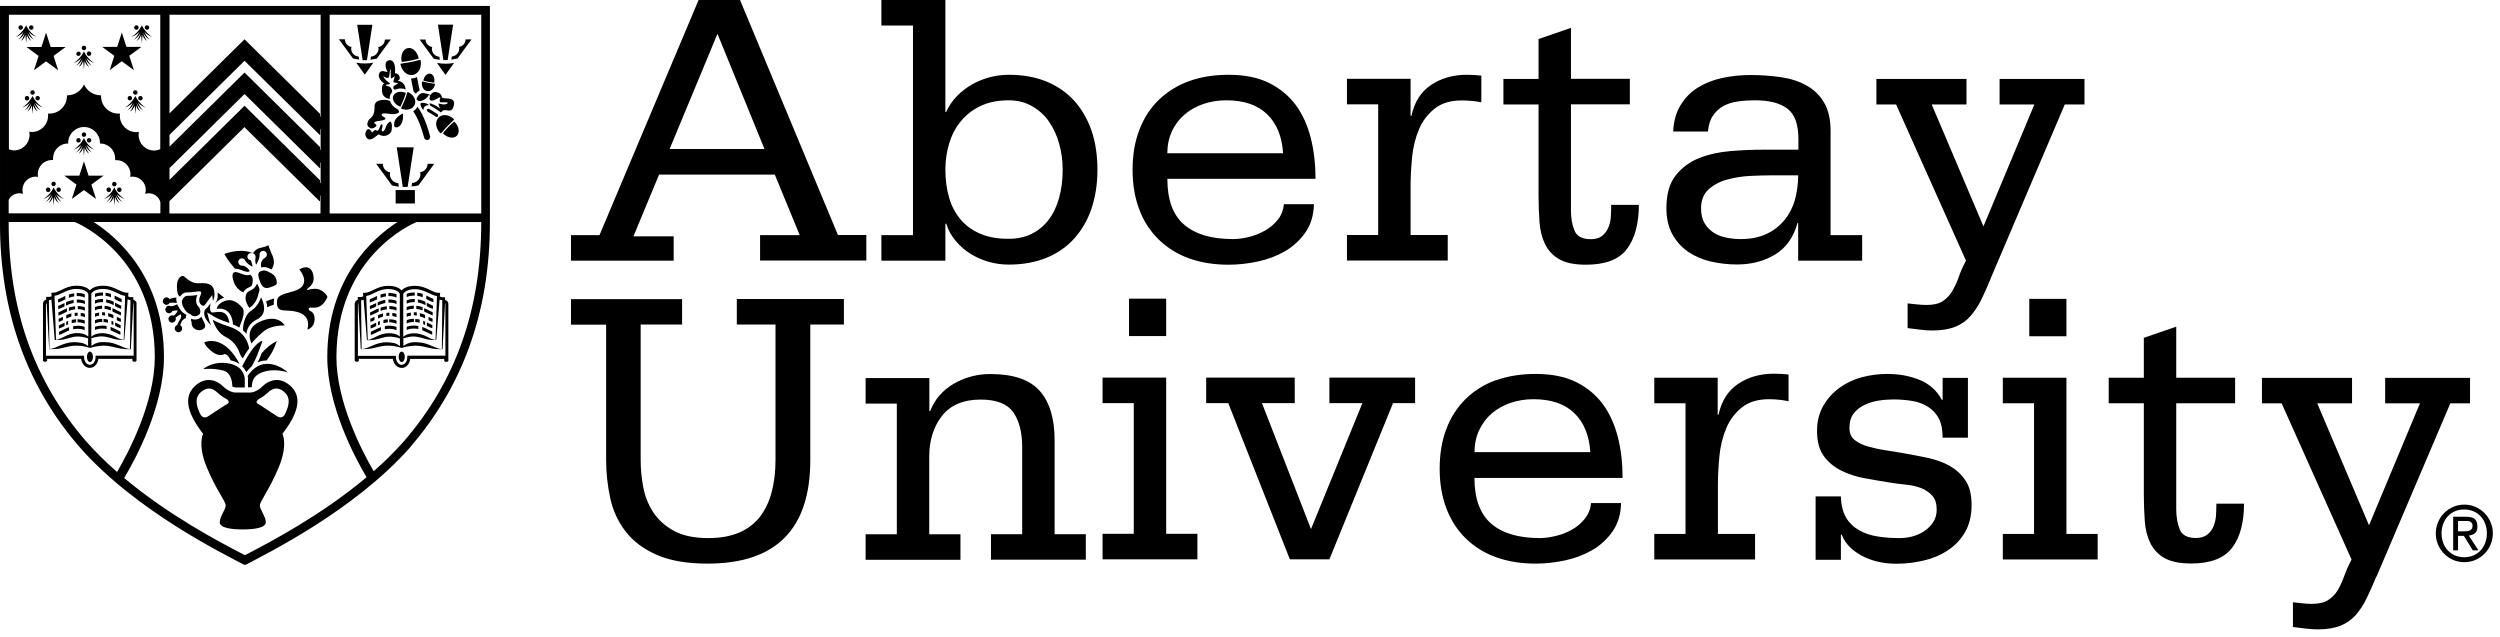 <svg width="302" height="77" viewBox="0 0 302 77" fill="none" xmlns="http://www.w3.org/2000/svg">
<path d="M301.134 64.428C301.134 63.94 301.047 63.496 300.861 63.08C300.517 62.248 299.857 61.589 299.026 61.23C298.61 61.044 298.165 60.958 297.692 60.958C297.233 60.958 296.774 61.044 296.344 61.23C295.928 61.417 295.555 61.66 295.254 61.976C293.906 63.338 293.906 65.532 295.254 66.894C295.57 67.21 295.943 67.468 296.344 67.64C296.774 67.826 297.233 67.912 297.692 67.912C298.151 67.912 298.61 67.826 299.026 67.64C299.857 67.281 300.517 66.622 300.861 65.79C301.047 65.36 301.134 64.915 301.134 64.428ZM300.417 64.428C300.417 64.844 300.345 65.231 300.216 65.575C300.087 65.919 299.9 66.235 299.657 66.493C299.413 66.751 299.126 66.952 298.796 67.095C298.466 67.239 298.094 67.31 297.678 67.31C297.262 67.31 296.889 67.239 296.559 67.095C296.229 66.952 295.943 66.751 295.699 66.493C295.455 66.235 295.269 65.934 295.14 65.575C295.011 65.231 294.939 64.844 294.939 64.428C294.939 64.012 295.011 63.639 295.14 63.281C295.269 62.937 295.455 62.621 295.699 62.363C295.943 62.105 296.229 61.904 296.559 61.761C296.889 61.617 297.262 61.546 297.678 61.546C298.065 61.546 298.438 61.617 298.796 61.761C299.126 61.904 299.413 62.105 299.657 62.363C299.9 62.636 300.087 62.937 300.216 63.281C300.359 63.654 300.417 64.041 300.417 64.428ZM299.384 66.464L298.237 64.7C298.581 64.643 298.839 64.543 299.011 64.385C299.183 64.227 299.269 63.955 299.269 63.568C299.269 63.18 299.155 62.879 298.94 62.693C298.724 62.506 298.352 62.42 297.864 62.42H296.344V66.478H296.932V64.729H297.635L298.71 66.478H299.398L299.384 66.464ZM298.065 64.17C297.936 64.17 297.807 64.184 297.663 64.184H296.932V62.937H297.778C297.893 62.937 298.022 62.937 298.137 62.937C298.237 62.937 298.337 62.98 298.423 63.023L298.61 63.195C298.667 63.281 298.681 63.395 298.681 63.496C298.681 63.625 298.667 63.754 298.61 63.869L298.395 64.069C298.294 64.112 298.18 64.141 298.079 64.156L298.065 64.17ZM287.081 69.662L296 48.726H298.38V45.643H288.127V48.726H292.329L286.177 63.453L279.925 48.726H284.127V45.643H273.243V48.726H275.623L284.069 67.597C283.725 68.242 283.438 68.888 283.209 69.519C282.98 70.164 282.721 70.737 282.42 71.254C282.119 71.77 281.732 72.171 281.244 72.487C280.771 72.788 280.112 72.946 279.28 72.946C278.864 72.946 278.463 72.917 278.09 72.874C277.717 72.831 277.344 72.788 276.986 72.759V75.742C277.488 75.799 277.989 75.871 278.491 75.928C278.979 75.986 279.481 76.029 279.997 76.029C281.101 76.029 282.033 75.871 282.764 75.57C283.467 75.283 284.098 74.838 284.6 74.265C285.131 73.648 285.561 72.974 285.905 72.243C286.292 71.454 286.665 70.594 287.052 69.662H287.081ZM263.32 63.955C263.033 63.266 262.89 62.449 262.89 61.517V48.712H270.002V45.629H262.89V39.463L258.975 40.811V45.629H254.731V48.712H258.975V59.782C258.975 60.843 259.018 61.904 259.09 62.965C259.161 63.955 259.391 64.829 259.749 65.589C260.122 66.349 260.71 66.98 261.441 67.396C262.201 67.841 263.291 68.07 264.682 68.07C267.034 68.07 268.683 67.439 269.644 66.163C270.604 64.901 271.078 63.123 271.078 60.843H267.737C267.737 61.288 267.722 61.761 267.694 62.263C267.665 62.721 267.564 63.18 267.378 63.611C267.22 63.998 266.948 64.342 266.618 64.6C266.288 64.858 265.829 64.987 265.256 64.987C264.238 64.987 263.592 64.643 263.306 63.955H263.32ZM241.94 67.583H253.397V64.5H249.626V45.629H241.94V48.712H245.711V64.5H241.94V67.583ZM249.626 36.107H245.137V40.624H249.626V36.107ZM240.506 33.555L249.425 12.619H251.805V9.536H241.552V12.619H245.754L239.602 27.346L233.35 12.619H237.552V9.536H226.668V12.619H229.048L237.494 31.49C237.15 32.106 236.863 32.752 236.634 33.411C236.433 34.014 236.161 34.587 235.845 35.146C235.544 35.663 235.157 36.064 234.684 36.38C234.211 36.695 233.551 36.839 232.734 36.839C232.318 36.839 231.916 36.81 231.543 36.767C231.156 36.724 230.798 36.681 230.439 36.652V39.635L231.945 39.821C232.432 39.893 232.934 39.922 233.451 39.922C234.569 39.922 235.487 39.764 236.218 39.463C236.949 39.161 237.566 38.731 238.054 38.158C238.584 37.541 239.029 36.867 239.373 36.136C239.774 35.29 240.161 34.429 240.52 33.555H240.506ZM217.218 26.959V31.49H224.947V28.407H221.133V15.831C221.133 14.426 220.875 13.278 220.344 12.389C219.828 11.5 219.111 10.812 218.222 10.325C217.333 9.823 216.3 9.493 215.124 9.321C213.949 9.149 212.715 9.063 211.454 9.063C210.306 9.063 209.159 9.177 208.041 9.421C207.008 9.636 206.019 10.023 205.115 10.568C204.255 11.099 203.538 11.83 203.022 12.691C202.477 13.565 202.176 14.641 202.118 15.888H206.32C206.392 15.114 206.578 14.483 206.922 13.981C207.252 13.479 207.668 13.092 208.155 12.82C208.7 12.533 209.288 12.346 209.905 12.26C210.579 12.16 211.267 12.117 211.998 12.117C213.719 12.117 215.024 12.447 215.913 13.121C216.802 13.795 217.247 15.014 217.247 16.777V18.082H213.045C211.697 18.082 210.349 18.14 209.016 18.254C207.625 18.369 206.363 18.656 205.216 19.115C204.097 19.559 203.122 20.291 202.391 21.237C201.66 22.183 201.301 23.488 201.301 25.166C201.301 26.385 201.545 27.432 202.018 28.292C202.477 29.138 203.137 29.869 203.925 30.414C204.757 30.974 205.689 31.375 206.664 31.59C207.711 31.834 208.772 31.949 209.833 31.949C211.583 31.949 213.117 31.547 214.436 30.744C215.755 29.941 216.659 28.679 217.132 26.944H217.232L217.218 26.959ZM217.218 21.18C217.218 22.183 217.089 23.187 216.817 24.162C216.573 25.051 216.143 25.869 215.569 26.586C214.981 27.288 214.25 27.862 213.418 28.249C212.543 28.665 211.497 28.88 210.292 28.88C209.704 28.88 209.131 28.823 208.557 28.708C208.012 28.608 207.481 28.407 207.008 28.106C206.564 27.819 206.191 27.432 205.918 26.973C205.632 26.5 205.488 25.912 205.488 25.166C205.488 24.177 205.804 23.402 206.42 22.857C207.066 22.298 207.84 21.897 208.672 21.681C209.575 21.438 210.507 21.294 211.439 21.251C212.414 21.208 213.246 21.18 213.949 21.18H217.247H217.218ZM207.524 45.629H199.838V48.712H203.61V64.5H199.838V67.583H212.013V64.5H207.524V58.534C207.524 57.373 207.596 56.197 207.711 55.035C207.826 53.888 208.098 52.77 208.543 51.709C208.944 50.734 209.604 49.873 210.421 49.214C211.253 48.554 212.343 48.224 213.719 48.224C214.149 48.224 214.565 48.253 214.981 48.296C215.34 48.339 215.698 48.396 216.057 48.468V45.242C215.784 45.213 215.512 45.184 215.239 45.17C214.952 45.156 214.637 45.141 214.278 45.141C212.629 45.141 211.181 45.557 209.962 46.374C208.743 47.192 207.955 48.439 207.596 50.103H207.496V45.629H207.524ZM189.772 25.41V12.604H196.884V9.522H189.772V3.37L185.857 4.718V9.536H181.613V12.619H185.857V23.689C185.857 24.75 185.9 25.811 185.972 26.872C186.058 27.862 186.273 28.737 186.646 29.497C187.019 30.257 187.607 30.887 188.338 31.303C189.098 31.748 190.188 31.977 191.579 31.977C193.931 31.977 195.58 31.346 196.54 30.07C197.487 28.808 197.974 27.03 197.974 24.75H194.633C194.633 25.195 194.619 25.668 194.59 26.17C194.561 26.629 194.461 27.087 194.275 27.518C194.117 27.905 193.844 28.249 193.515 28.507C193.185 28.765 192.726 28.894 192.152 28.894C191.134 28.894 190.489 28.55 190.202 27.862C189.915 27.174 189.772 26.371 189.772 25.439V25.41ZM180.724 45.916C179.361 46.403 178.114 47.163 177.067 48.181C176.035 49.199 175.232 50.432 174.73 51.795C174.185 53.214 173.912 54.806 173.912 56.613C173.912 58.42 174.185 60.011 174.73 61.431C175.275 62.851 176.049 64.055 177.067 65.044C178.1 66.048 179.347 66.823 180.724 67.31C182.143 67.826 183.735 68.085 185.528 68.085C186.675 68.085 187.851 67.956 189.055 67.697C190.217 67.454 191.321 67.038 192.353 66.45C193.328 65.876 194.16 65.116 194.805 64.184C195.451 63.252 195.795 62.119 195.823 60.771H192.195C192.138 61.474 191.894 62.091 191.478 62.621C191.063 63.152 190.546 63.611 189.958 63.94C189.356 64.299 188.697 64.557 187.994 64.729C187.291 64.901 186.646 65.001 186.044 65.001C183.463 65.001 181.498 64.428 180.15 63.266C178.802 62.105 178.114 60.269 178.114 57.731H196.01C196.01 55.968 195.823 54.319 195.436 52.798C195.049 51.279 194.447 49.945 193.629 48.826C192.783 47.694 191.679 46.776 190.403 46.159C189.084 45.5 187.449 45.17 185.513 45.17C183.735 45.17 182.129 45.428 180.709 45.944L180.724 45.916ZM182.516 48.654C183.377 48.367 184.28 48.224 185.241 48.224C187.377 48.224 189.012 48.783 190.174 49.902C191.335 51.02 191.98 52.598 192.109 54.62H178.128C178.128 53.63 178.315 52.727 178.702 51.924C179.089 51.121 179.605 50.447 180.251 49.902C180.924 49.343 181.684 48.927 182.516 48.654ZM177.87 12.189C178.229 12.232 178.587 12.289 178.946 12.361V9.134C178.688 9.106 178.415 9.077 178.128 9.063C177.841 9.048 177.526 9.034 177.182 9.034C175.533 9.034 174.084 9.45 172.866 10.267C171.647 11.085 170.858 12.332 170.5 13.995H170.399V9.522H162.713V12.604H166.484V28.392H162.713V31.476H174.887V28.392H170.399V22.427C170.399 21.309 170.471 20.147 170.586 18.943C170.7 17.796 170.973 16.677 171.417 15.616C171.819 14.641 172.478 13.78 173.31 13.121C174.142 12.461 175.232 12.131 176.608 12.131C177.024 12.131 177.454 12.16 177.87 12.203V12.189ZM160.62 48.697H164.577L158.368 63.912L152.446 48.697H156.404V45.614H145.706V48.697H148.374L155.816 67.568H160.591L168.277 48.697H170.944V45.614H160.591V48.697H160.62ZM143.039 27.131C141.691 25.983 141.017 24.134 141.017 21.596H158.913C158.913 19.832 158.727 18.183 158.34 16.663C157.952 15.143 157.35 13.809 156.533 12.691C155.701 11.572 154.626 10.683 153.306 10.023C151.987 9.364 150.352 9.034 148.417 9.034C146.638 9.034 145.032 9.292 143.627 9.808C142.265 10.296 141.017 11.07 139.971 12.074C138.952 13.063 138.178 14.268 137.633 15.688C137.088 17.093 136.816 18.699 136.816 20.506C136.816 22.312 137.088 23.904 137.633 25.324C138.135 26.686 138.938 27.919 139.971 28.937C141.017 29.941 142.251 30.715 143.627 31.203C145.047 31.719 146.638 31.977 148.417 31.977C149.564 31.977 150.74 31.848 151.944 31.59C153.106 31.346 154.21 30.931 155.242 30.343C156.217 29.769 157.049 29.009 157.694 28.077C158.354 27.145 158.684 26.012 158.727 24.664H155.099C155.041 25.338 154.798 25.983 154.382 26.514C153.966 27.044 153.45 27.489 152.847 27.833C152.231 28.192 151.571 28.45 150.897 28.622C150.195 28.794 149.549 28.88 148.947 28.88C146.366 28.88 144.401 28.306 143.054 27.145L143.039 27.131ZM141.017 18.512C141.017 17.523 141.204 16.62 141.591 15.817C141.949 15.042 142.48 14.354 143.14 13.795C143.814 13.236 144.574 12.82 145.405 12.547C146.266 12.26 147.169 12.117 148.13 12.117C150.266 12.117 151.901 12.676 153.063 13.795C154.224 14.913 154.869 16.491 154.998 18.512H141.017ZM140.874 36.078H136.386V40.596H140.874V36.078ZM140.874 45.614H133.188V48.697H136.959V64.485H133.188V67.568H144.645V64.485H140.874V45.614ZM131.854 25.18C132.327 23.789 132.571 22.226 132.571 20.491C132.571 18.756 132.327 17.136 131.84 15.731C131.338 14.325 130.635 13.121 129.718 12.117C128.8 11.127 127.667 10.353 126.348 9.823C125.029 9.292 123.523 9.034 121.845 9.034C120.297 9.034 118.777 9.435 117.429 10.195C116.755 10.583 116.138 11.056 115.593 11.615C115.048 12.174 114.618 12.805 114.303 13.522H114.202V0H106.473V3.083H110.288V15.745V28.407H106.473V31.49H114.202V27.016H114.303C114.546 27.805 114.948 28.536 115.493 29.152C116.023 29.769 116.64 30.3 117.328 30.715C118.691 31.533 120.254 31.963 121.831 31.963C123.552 31.963 125.072 31.691 126.405 31.146C127.696 30.629 128.843 29.841 129.775 28.808C130.678 27.79 131.381 26.6 131.854 25.195V25.18ZM128.37 20.491C128.37 21.739 128.226 22.886 127.94 23.904C127.653 24.937 127.237 25.811 126.678 26.543C126.133 27.274 125.43 27.848 124.627 28.249C123.81 28.651 122.892 28.851 121.831 28.851C120.526 28.851 119.393 28.651 118.447 28.249C117.486 27.848 116.697 27.274 116.066 26.543C115.407 25.768 114.934 24.865 114.661 23.904C114.36 22.872 114.202 21.739 114.202 20.491C114.202 19.43 114.346 18.355 114.661 17.337C114.948 16.361 115.407 15.458 116.052 14.669C116.697 13.881 117.5 13.25 118.418 12.82C119.364 12.361 120.512 12.117 121.845 12.117C122.892 12.117 123.838 12.346 124.656 12.82C125.473 13.278 126.176 13.909 126.706 14.669C127.266 15.487 127.681 16.39 127.94 17.337C128.226 18.34 128.37 19.401 128.37 20.491ZM91.818 28.392V31.476H104.652V28.392H101.225L89.395 0H84.39L72.417 28.407H68.975V31.49H81.379V28.55H76.518L79.615 21.094H93.596L96.608 28.407H91.832L91.818 28.392ZM92.349 17.996H80.891L86.67 4.087L92.349 17.996ZM49.588 53.974C55.539 47.063 59.238 38.186 59.181 26.557V0.717H0.001V26.571C-0.085 38.201 3.615 47.077 9.595 53.989C16.435 61.789 27.232 67.009 29.498 68.228H29.684C31.922 67.009 42.719 61.789 49.588 53.989V53.974ZM15.001 57.746C16.392 55.408 19.805 49.084 19.805 43.148C19.805 33.598 14.312 28.751 11.315 26.815H48.025C45.028 28.751 39.536 33.612 39.536 43.148C39.536 49.013 42.848 55.236 44.282 57.645C38.847 62.22 32.739 65.417 30.057 66.823C29.885 66.909 29.727 66.995 29.584 67.066C29.584 67.066 29.326 66.923 29.168 66.851C26.501 65.46 20.435 62.291 15.001 57.746ZM1.048 26.815H9.035C9.623 27.059 18.7 31.017 18.7 43.148C18.7 48.611 15.531 54.648 14.14 57.014C12.807 55.853 11.545 54.605 10.369 53.272C4.074 45.987 1.02 37.326 1.048 26.815ZM19.36 18.011C19.131 18.125 18.872 18.183 18.6 18.183C18.471 18.183 18.342 18.183 18.227 18.14C17.223 17.924 16.578 16.935 16.779 15.931C16.678 15.946 16.564 15.96 16.463 15.96C15.359 15.96 14.47 15.057 14.47 13.953L14.499 13.723H14.327C13.151 13.737 12.204 12.791 12.204 11.601V11.515H12.19C11.287 11.515 10.512 10.984 10.154 10.21C9.795 10.984 9.021 11.515 8.118 11.515H8.089V11.586C8.089 12.762 7.143 13.723 5.981 13.723H5.809V13.938C5.823 15.042 4.934 15.946 3.844 15.946C3.73 15.946 3.629 15.931 3.529 15.917C3.558 16.046 3.572 16.161 3.572 16.29C3.572 17.322 2.74 18.154 1.722 18.168C1.493 18.168 1.278 18.111 1.077 18.039V1.778H19.36V18.011ZM19.36 25.768H1.048V24.134C1.306 23.646 1.794 23.345 2.339 23.345C2.497 23.345 2.64 23.374 2.783 23.417C2.74 23.273 2.712 23.116 2.712 22.943C2.712 22.054 3.429 21.337 4.303 21.337L4.59 21.366L4.561 21.051C4.561 20.104 5.321 19.33 6.254 19.33H6.411V19.158C6.397 18.154 7.2 17.337 8.204 17.337H8.232V17.279C8.232 16.204 9.093 15.343 10.154 15.343C11.215 15.343 12.09 16.218 12.075 17.279V17.337H12.104C13.108 17.337 13.925 18.154 13.911 19.158V19.344H14.054C14.986 19.33 15.761 20.09 15.761 21.051L15.732 21.366L16.019 21.337C16.893 21.337 17.61 22.054 17.61 22.943C17.61 23.116 17.582 23.273 17.524 23.417C17.668 23.374 17.811 23.345 17.969 23.345C18.614 23.345 19.188 23.775 19.374 24.406V25.754L19.36 25.768ZM38.718 14.096L38.661 14.039V13.752L29.541 4.746L20.478 13.694V1.778H38.733V14.096H38.718ZM38.718 18.111L38.661 18.054V17.767L29.541 8.762L20.478 17.709V16.29L29.541 7.342L38.647 16.319L38.675 16.29V15.587L38.733 15.645V18.097L38.718 18.111ZM38.718 22.126L38.661 22.069V21.782L29.541 12.777L20.478 21.724V20.305L29.541 11.357L38.647 20.334L38.675 20.305V19.617L38.733 19.674V22.126H38.718ZM38.718 25.783H20.464V24.306L29.527 15.358L38.632 24.334L38.661 24.306V23.603L38.718 23.66V25.768V25.783ZM58.134 25.783H39.823V1.778H58.134V25.768V25.783ZM58.134 26.829C58.134 37.34 55.094 46.002 48.799 53.3C47.652 54.591 46.433 55.795 45.143 56.928C43.723 54.491 40.64 48.554 40.64 43.162C40.64 31.031 49.717 27.073 50.305 26.829H58.134ZM48.512 44.453C49.043 44.453 49.473 43.994 49.559 43.363H53.66V43.593L53.775 43.707H54.047L54.162 43.593V43.005V36.695L54.133 36.552C54.076 36.408 53.962 36.294 53.818 36.251H53.761V35.906H53.373L53.187 35.835H53.13L53.173 35.376H52.986C52.657 35.376 52.341 35.218 51.968 35.046C51.481 34.802 50.907 34.53 50.118 34.53H50.104C49.186 34.53 48.727 34.845 48.512 35.089C48.297 34.845 47.839 34.53 46.921 34.53H46.906C46.118 34.53 45.558 34.802 45.057 35.046C44.698 35.218 44.383 35.376 44.038 35.376H43.852L43.881 35.82H43.823L43.637 35.878H43.221V36.222H43.192C43.049 36.279 42.934 36.38 42.877 36.537L42.848 36.681V42.976V43.578L42.963 43.693H43.235L43.35 43.578V43.349H47.451C47.552 43.98 47.968 44.438 48.498 44.438L48.512 44.453ZM44.325 41.083C44.325 41.083 44.626 41.14 45.329 41.026C45.845 40.94 46.376 40.667 47.064 40.667C47.193 40.667 47.322 40.667 47.451 40.696H47.509L47.795 40.753H47.867L48.097 40.825L48.211 40.854L48.312 40.882V41.814L48.269 41.786L48.226 41.757L48.168 41.714L48.111 41.671L48.039 41.628L47.968 41.585L47.882 41.542L47.795 41.499L47.681 41.47L47.595 41.441L47.451 41.413H47.351L47.164 41.37H47.064C46.964 41.355 46.849 41.341 46.734 41.341C45.315 41.341 44.569 42.13 43.68 42.173L43.623 36.279L43.924 36.208L44.325 41.083ZM48.326 40.681L48.269 40.639L48.154 40.538L48.011 40.466L47.882 40.395L47.623 40.323L47.494 40.294C47.351 40.266 47.179 40.251 46.992 40.251H46.906C46.792 40.251 46.677 40.266 46.562 40.28L46.404 40.323L46.189 40.366L46.046 40.409L45.831 40.481L45.759 40.509C45.487 40.639 45.229 40.767 44.999 40.882H44.956L44.798 40.968L44.684 41.011L44.555 41.04L44.426 41.069L44.239 35.749C44.583 35.706 44.885 35.548 45.214 35.39C45.673 35.161 46.189 34.917 46.892 34.917C47.968 34.917 48.254 35.39 48.297 35.491V40.696L48.326 40.681ZM52.786 35.749L52.614 41.069L52.47 41.04L52.341 41.011L52.226 40.968L52.069 40.911H52.026C51.782 40.782 51.538 40.639 51.266 40.524L51.194 40.495L50.979 40.423L50.835 40.38L50.62 40.337L50.463 40.294C50.348 40.28 50.233 40.266 50.118 40.266H50.032C49.846 40.266 49.674 40.266 49.531 40.309L49.416 40.337L49.158 40.409L49.029 40.481L48.885 40.553L48.77 40.653L48.713 40.696V35.519C48.713 35.519 48.957 34.931 50.118 34.931C50.821 34.931 51.337 35.189 51.796 35.404C52.126 35.562 52.441 35.72 52.771 35.763L52.786 35.749ZM53.431 36.279L53.373 42.173C52.484 42.115 51.739 41.341 50.319 41.341C50.205 41.341 50.104 41.341 49.989 41.341H49.903L49.717 41.37H49.617L49.473 41.427L49.387 41.456L49.272 41.484L49.186 41.528L49.086 41.571L49.014 41.614L48.928 41.657L48.871 41.7L48.813 41.743L48.77 41.771L48.727 41.8V40.868L48.813 40.839L48.928 40.811L49.158 40.753H49.229L49.516 40.681H49.574C49.703 40.653 49.832 40.653 49.961 40.653C50.649 40.653 51.18 40.925 51.696 41.011C52.398 41.126 52.7 41.069 52.7 41.069L53.101 36.193L53.402 36.265L53.431 36.279ZM48.527 44.08C48.14 44.08 47.824 43.65 47.824 43.119V42.99H43.235V36.695L43.279 36.623L43.58 42.173H43.838C44.153 42.173 44.454 42.173 44.77 42.115C45.386 42.029 46.003 41.757 46.82 41.757C46.964 41.757 47.093 41.757 47.236 41.771H47.351C47.451 41.8 47.566 41.814 47.666 41.829H47.724L47.968 41.886H48.068L48.097 41.915L48.312 41.972C48.426 42.001 48.498 42.029 48.498 42.029H48.527C48.527 42.029 48.599 42.001 48.713 41.972L48.928 41.915H48.986L49.072 41.886L49.315 41.843H49.373C49.473 41.814 49.588 41.8 49.688 41.786H49.803C49.946 41.757 50.075 41.757 50.219 41.757C51.036 41.757 51.653 42.029 52.269 42.115C52.571 42.158 52.886 42.187 53.202 42.187H53.46L53.761 36.623L53.804 36.695V42.962H49.201V43.105C49.215 43.65 48.914 44.066 48.512 44.066L48.527 44.08ZM48.527 43.736C48.727 43.736 48.9 43.449 48.9 43.105C48.9 42.761 48.727 42.474 48.527 42.474C48.326 42.474 48.154 42.761 48.154 43.105C48.154 43.449 48.326 43.736 48.527 43.736ZM52.355 36.494V36.107C52.183 36.05 51.997 35.949 51.796 35.849L51.495 35.706V36.121L51.624 36.193C51.853 36.322 52.097 36.423 52.355 36.509V36.494ZM50.477 36.537C50.792 36.595 51.108 36.709 51.395 36.867V36.451C51.122 36.322 50.821 36.222 50.477 36.164V36.537ZM50.405 35.734C50.635 35.763 50.85 35.82 51.065 35.906V35.505C50.864 35.433 50.649 35.39 50.405 35.361V35.734ZM50.291 36.939V37.312C50.549 37.34 50.807 37.398 51.05 37.498V37.097C50.821 37.011 50.563 36.968 50.291 36.939ZM50.348 37.742C50.248 37.742 50.161 37.713 50.047 37.713H49.989V38.086H50.047L50.348 38.115V37.742ZM50.047 36.494H50.104V36.121H50.047C49.66 36.121 49.358 36.179 49.129 36.279V36.681C49.33 36.58 49.617 36.494 50.047 36.494ZM50.047 35.706H50.104V35.333H50.047C49.66 35.333 49.358 35.39 49.129 35.491V35.892C49.33 35.792 49.617 35.706 50.047 35.706ZM49.129 37.082V37.484C49.315 37.383 49.602 37.312 49.989 37.297V36.925C49.631 36.925 49.344 36.996 49.129 37.082ZM49.631 37.756C49.444 37.785 49.272 37.828 49.129 37.871V38.273C49.287 38.201 49.459 38.143 49.631 38.129V37.756ZM49.129 38.674V39.075C49.33 38.975 49.602 38.903 50.004 38.889V38.516C49.645 38.516 49.358 38.574 49.129 38.674ZM49.129 39.463V39.864C49.33 39.764 49.617 39.692 50.032 39.692C50.205 39.692 50.362 39.706 50.534 39.749V39.377C50.377 39.348 50.219 39.334 50.032 39.334C49.66 39.334 49.358 39.391 49.129 39.477V39.463ZM50.161 38.903C50.334 38.903 50.52 38.946 50.692 38.989V38.602C50.534 38.559 50.348 38.545 50.161 38.531V38.903ZM51.352 38.043C51.165 37.957 50.95 37.885 50.721 37.828V38.215C50.936 38.272 51.151 38.358 51.352 38.459V38.043ZM51.767 39.836C51.538 39.721 51.28 39.592 51.008 39.491V39.893C51.208 39.979 51.409 40.065 51.61 40.165C51.81 40.266 52.011 40.366 52.212 40.438V40.051C52.083 39.993 51.94 39.922 51.782 39.836H51.767ZM51.595 39.377C51.81 39.477 52.011 39.592 52.226 39.663V39.276C52.083 39.219 51.94 39.133 51.767 39.047L51.567 38.946V39.362H51.61L51.595 39.377ZM51.753 38.674C51.911 38.76 52.083 38.832 52.255 38.889V38.502C52.112 38.444 51.94 38.358 51.767 38.273V38.674H51.753ZM51.122 39.161L51.352 39.262V38.846L51.122 38.746V39.147V39.161ZM51.595 37.799C51.81 37.914 52.04 38.014 52.269 38.1V37.713C52.112 37.656 51.94 37.57 51.753 37.469C51.595 37.383 51.423 37.297 51.237 37.226V37.627C51.352 37.684 51.466 37.742 51.581 37.799H51.595ZM51.595 37.011C51.825 37.14 52.054 37.24 52.298 37.312V36.925C52.14 36.867 51.954 36.767 51.753 36.666L51.552 36.566V36.982H51.595V37.011ZM47.896 35.949V35.548C47.666 35.462 47.365 35.39 46.978 35.39H46.921V35.763H46.978C47.408 35.763 47.695 35.849 47.896 35.949ZM46.978 37.771C46.863 37.771 46.777 37.785 46.677 37.799V38.172C46.777 38.172 46.863 38.143 46.978 38.143H47.035V37.785H46.978V37.771ZM46.734 37.369V36.996C46.447 37.025 46.189 37.068 45.974 37.154V37.556C46.204 37.455 46.447 37.398 46.734 37.369ZM45.974 35.978C46.189 35.892 46.404 35.835 46.62 35.806V35.433C46.39 35.462 46.161 35.519 45.974 35.577V35.978ZM45.63 36.509V36.925C45.917 36.767 46.232 36.666 46.548 36.595V36.222C46.204 36.279 45.903 36.38 45.63 36.509ZM45.415 36.236L45.544 36.164V35.749L45.243 35.892C45.042 36.007 44.842 36.093 44.669 36.15V36.537C44.942 36.466 45.186 36.351 45.415 36.222V36.236ZM45.243 36.695C45.042 36.795 44.87 36.896 44.684 36.953V37.34C44.942 37.269 45.186 37.154 45.401 37.039H45.444V36.609L45.243 36.709V36.695ZM45.243 37.484C45.057 37.584 44.885 37.67 44.712 37.727V38.115C44.956 38.043 45.171 37.928 45.401 37.814C45.515 37.756 45.63 37.699 45.745 37.642V37.24C45.573 37.312 45.401 37.398 45.229 37.484H45.243ZM45.243 38.273C45.071 38.358 44.899 38.444 44.741 38.502V38.889C44.913 38.832 45.085 38.76 45.243 38.674V38.258V38.273ZM45.243 39.075C45.071 39.161 44.913 39.248 44.77 39.305V39.692C44.999 39.62 45.2 39.52 45.401 39.405H45.444V38.975L45.243 39.075ZM45.243 39.864C45.085 39.95 44.942 40.022 44.798 40.079V40.466C45.014 40.395 45.214 40.294 45.415 40.194C45.602 40.094 45.802 39.993 46.017 39.922V39.52C45.73 39.62 45.487 39.749 45.257 39.864H45.243ZM45.888 39.176V38.774L45.659 38.875V39.291L45.888 39.19V39.176ZM45.659 38.487C45.86 38.387 46.075 38.301 46.275 38.244V37.857C46.046 37.914 45.845 37.986 45.659 38.072V38.487ZM46.849 38.574C46.663 38.574 46.476 38.602 46.319 38.645V39.032C46.49 38.989 46.663 38.961 46.849 38.946V38.574ZM46.49 39.405V39.778C46.648 39.749 46.806 39.721 46.992 39.721C47.408 39.721 47.695 39.792 47.896 39.893V39.491C47.451 39.334 46.964 39.305 46.49 39.391V39.405ZM47.896 39.118V38.717C47.681 38.631 47.394 38.574 47.021 38.559V38.932C47.423 38.932 47.695 39.018 47.896 39.118ZM47.394 38.172C47.566 38.201 47.738 38.244 47.896 38.316V37.914C47.752 37.857 47.58 37.814 47.394 37.799V38.172ZM47.896 37.527V37.125C47.681 37.039 47.394 36.982 47.035 36.968V37.34C47.423 37.34 47.695 37.426 47.896 37.527ZM47.896 36.738V36.337C47.666 36.251 47.365 36.179 46.978 36.179H46.921V36.552H46.978C47.408 36.552 47.695 36.623 47.896 36.738ZM41.658 4.746H40.941L42.648 7.069L43.106 7.155L43.379 7.198L43.322 6.826C42.82 6.797 42.418 6.381 42.418 5.851L42.461 5.664C42.017 5.607 41.658 5.22 41.658 4.761V4.746ZM44.067 7.672C43.709 7.672 43.364 7.629 43.035 7.571L44.067 9.02L45.1 7.571C44.755 7.629 44.411 7.672 44.067 7.672ZM44.311 15.716C44.196 15.86 43.967 16.247 44.311 16.677C44.755 17.207 45.515 16.333 45.745 16.218C45.745 16.218 46.404 16.72 47.064 16.146L47.251 15.931C47.337 15.759 47.308 15.544 47.337 15.343C47.38 15.071 47.251 14.669 47.15 14.684C47.035 14.684 46.72 14.999 46.648 15.243C46.577 15.487 46.39 15.931 46.204 15.874C46.017 15.802 46.132 15.544 46.189 15.358C46.232 15.186 46.204 15.028 46.103 14.999C46.003 14.956 45.831 15.573 45.702 15.716C45.573 15.86 45.573 15.774 45.401 15.716C45.243 15.659 45.042 15.931 44.999 15.974C44.956 16.017 44.942 16.003 44.727 15.716C44.569 15.501 44.383 15.63 44.282 15.716H44.311ZM46.247 19.789H45.444L47.351 22.398L47.867 22.499C47.968 22.513 48.068 22.527 48.183 22.542L48.111 22.126C47.552 22.083 47.093 21.624 47.093 21.036L47.136 20.821C46.634 20.749 46.247 20.334 46.247 19.803V19.789ZM50.118 22.958H47.795V24.578H50.118V22.958ZM50.032 22.499L50.549 22.398L52.456 19.789H51.653C51.653 20.305 51.266 20.735 50.749 20.807L50.792 21.022C50.792 21.596 50.348 22.069 49.774 22.112L49.717 22.527L50.032 22.485V22.499ZM51.624 13.465C51.624 13.465 52.427 13.924 52.671 14.11L52.786 14.139L52.929 14.067L52.886 13.809C52.614 13.608 51.839 13.164 51.796 13.135L51.552 13.207L51.624 13.465ZM52.972 14.211C52.513 14.698 52.614 15.53 53.216 16.103H53.23C53.23 16.103 53.359 16.017 53.474 15.888C53.474 15.888 53.746 15.559 54.033 15.257C54.32 14.956 54.635 14.669 54.635 14.669C54.779 14.54 54.879 14.426 54.865 14.411H54.85C54.248 13.809 53.431 13.737 52.958 14.211H52.972ZM53.603 15.989L53.503 16.103L53.56 16.161C54.09 16.677 54.822 16.777 55.195 16.39C55.568 16.003 55.453 15.257 54.922 14.741L54.865 14.684L54.75 14.784C54.75 14.784 54.435 15.057 54.148 15.358C53.861 15.659 53.589 15.974 53.589 15.974L53.603 15.989ZM55.252 7.084L56.959 4.761H56.242C56.242 5.22 55.897 5.607 55.438 5.664L55.481 5.851C55.481 6.367 55.08 6.783 54.578 6.826L54.521 7.198L54.793 7.155L55.252 7.069V7.084ZM54.076 7.256L54.736 2.983H52.9L53.56 7.256H54.076ZM52.169 5.865L52.212 5.678C51.753 5.607 51.409 5.234 51.409 4.775H50.692L52.398 7.098L52.857 7.184L53.13 7.227L53.072 6.854C52.571 6.826 52.169 6.41 52.169 5.879V5.865ZM50.807 7.242C50.807 7.242 50.635 7.242 50.448 7.299C50.448 7.299 50.018 7.428 49.588 7.5C49.158 7.586 48.713 7.643 48.713 7.643C48.512 7.672 48.355 7.7 48.369 7.729C48.541 8.618 49.215 9.192 49.889 9.048C50.577 8.905 50.979 8.131 50.807 7.256V7.227V7.242ZM50.405 7.127L50.563 7.084V6.998C50.405 6.238 49.817 5.693 49.258 5.808C48.699 5.922 48.369 6.639 48.512 7.399L48.541 7.485L48.699 7.457C48.699 7.457 49.129 7.414 49.559 7.328C49.989 7.242 50.405 7.127 50.405 7.127ZM48.068 9.751C48.068 9.751 48.426 9.593 48.24 9.192C48.053 8.79 47.709 8.862 47.709 8.862C47.839 7.471 47.351 7.256 47.093 7.27C46.835 7.285 46.548 7.414 46.577 7.915C46.605 8.417 46.835 8.69 46.835 8.69L46.562 8.661C46.562 8.661 45.917 8.36 45.773 8.977C45.63 9.593 46.433 10.109 46.433 10.109C46.433 10.109 46.075 10.066 46.146 11.013C46.189 11.758 46.82 11.916 47.078 11.945C47.078 11.773 47.078 11.615 47.15 11.457L47.308 11.199C47.308 11.199 47.437 11.07 47.351 10.884C47.265 10.697 47.208 10.497 46.878 10.425C46.548 10.353 46.634 10.281 46.634 10.239L46.992 10.181L47.136 10.081C47.136 10.081 46.691 9.808 46.462 9.493C46.232 9.163 46.319 9.235 46.333 9.22C46.333 9.192 46.591 9.407 46.734 9.407C46.878 9.407 46.992 9.45 47.021 9.163C47.05 8.876 47.107 8.475 47.107 8.475L47.193 8.317C47.193 8.317 47.193 9.292 47.222 9.392C47.236 9.507 47.294 9.464 47.365 9.435L47.709 9.192C47.709 9.192 47.523 9.708 47.523 9.823C47.523 9.937 47.58 9.952 47.666 9.966L48.011 10.038L48.068 10.109C48.068 10.109 47.537 10.325 47.509 10.511C47.494 10.697 47.58 10.869 47.767 10.812H47.81C47.982 10.74 48.183 10.683 48.398 10.683C48.599 10.683 48.813 10.726 49 10.798L48.957 10.568C48.799 9.823 48.068 9.765 48.068 9.765V9.751ZM48.025 15.358C48.283 15.272 48.584 15.014 48.684 14.268C48.713 14.053 48.684 13.866 48.67 13.709C48.512 13.78 48.283 13.909 48.068 14.096C47.738 14.383 47.595 14.684 47.609 15.1C47.623 15.444 47.925 15.401 48.025 15.372V15.358ZM49.244 22.585L49.975 17.796H47.925L48.656 22.585H49.229H49.244ZM51.954 16.448C51.438 14.526 50.864 13.465 50.434 12.891C50.319 13.121 50.133 13.307 49.918 13.436C50.276 13.953 50.778 14.913 51.237 16.634C51.28 16.792 51.423 16.906 51.595 16.906H51.696C51.897 16.835 52.011 16.634 51.954 16.433V16.448ZM51.724 12.691L51.868 12.734C51.724 12.604 51.524 12.476 51.309 12.447C50.879 12.389 50.821 12.375 50.792 12.604C50.821 12.791 50.879 12.949 50.979 13.106L51.137 13.278L51.208 13.006C51.309 12.82 51.509 12.705 51.724 12.705V12.691ZM49.688 9.493H49.645L49.688 9.665C49.76 10.038 49.875 10.554 49.961 11.056L50.233 11.328C50.348 11.156 50.506 11.027 50.692 10.927C50.592 10.411 50.491 9.894 50.405 9.507L50.362 9.306C50.248 9.364 50.118 9.421 49.975 9.45L49.688 9.478V9.493ZM48.742 12.074C48.885 11.73 48.986 11.357 48.986 11.357L49.029 11.228L48.957 11.199C48.34 10.956 47.695 11.127 47.509 11.586C47.322 12.045 47.681 12.619 48.297 12.863L48.369 12.891L48.426 12.762C48.541 12.533 48.642 12.303 48.727 12.074H48.742ZM49.129 11.414C49.129 11.414 49.014 11.787 48.871 12.131C48.727 12.49 48.555 12.834 48.555 12.834C48.484 12.992 48.441 13.121 48.455 13.121H48.469C49.172 13.408 49.889 13.193 50.104 12.619C50.319 12.06 49.946 11.4 49.258 11.113H49.244C49.244 11.113 49.172 11.228 49.115 11.386L49.129 11.414ZM52.456 9.98V9.923C52.556 9.435 52.341 8.977 51.983 8.905C51.624 8.833 51.251 9.177 51.151 9.679V9.737L51.237 9.765C51.237 9.765 51.509 9.837 51.782 9.894C51.968 9.923 52.155 9.952 52.341 9.98H52.441H52.456ZM52.571 10.152C52.571 10.152 52.47 10.109 52.341 10.095C52.341 10.095 52.054 10.066 51.767 10.009C51.495 9.952 51.208 9.88 51.208 9.88C51.093 9.851 50.979 9.837 50.979 9.837C50.879 10.411 51.137 10.912 51.581 10.998C52.026 11.085 52.456 10.712 52.556 10.152H52.571ZM53.818 9.048L54.85 7.6C54.506 7.657 54.162 7.7 53.818 7.7C53.474 7.7 53.115 7.657 52.786 7.6L53.818 9.048ZM51.911 11.529C52.026 11.529 51.825 11.816 51.911 12.002C51.997 12.189 52.241 12.232 52.642 12.002C53.044 11.773 53.173 11.73 53.202 11.773L53.115 12.06C53.115 12.16 53.058 12.375 53.331 12.361C53.617 12.361 54.09 12.318 54.09 12.432C54.09 12.547 53.703 12.662 53.474 12.604C53.245 12.547 52.958 12.49 52.943 12.533L53.072 12.891L53.144 13.106C53.144 13.106 52.814 12.834 52.47 12.676C52.126 12.533 51.925 12.418 51.882 12.533L51.983 12.762C52.37 12.977 52.743 13.221 53.101 13.465L53.202 13.58L53.316 13.537C53.402 13.422 53.517 13.322 53.66 13.307C54.105 13.25 54.621 13.709 54.836 12.676C55.051 11.644 53.632 11.974 53.46 11.83C53.288 11.701 53.431 11.371 52.857 11.156C52.284 10.941 51.983 11.5 51.983 11.5C51.983 11.5 51.983 11.4 51.266 11.257C50.549 11.113 50.305 11.988 50.305 11.988L50.477 12.146C50.477 12.146 50.721 12.332 51.223 12.045C51.739 11.758 51.767 11.5 51.767 11.5H51.853L51.911 11.529ZM45.229 13.121C45.229 13.479 45.186 13.723 44.985 14.039C44.798 14.325 44.497 14.34 44.383 14.899C44.311 15.143 44.512 15.358 44.712 15.473C44.913 15.587 45.186 15.473 45.401 15.286C45.602 15.1 45.3 14.956 45.243 14.899C45.2 14.856 45.143 14.813 45.315 14.713C45.487 14.612 46.103 14.612 46.419 14.469C46.734 14.325 46.419 14.153 46.304 14.096C46.204 14.039 46.06 13.924 46.118 13.795C46.189 13.666 46.577 13.68 47.007 13.752C47.437 13.838 47.81 13.78 48.068 13.666C48.254 13.594 48.211 13.465 48.168 13.393V13.364H48.14L48.082 13.221C47.58 12.992 47.236 12.604 47.107 12.189C46.863 12.103 46.591 12.045 46.304 12.06C45.128 12.146 45.243 12.748 45.243 13.106L45.229 13.121ZM45.501 7.098L47.208 4.775H46.49C46.49 5.234 46.146 5.621 45.688 5.678L45.73 5.865C45.73 6.381 45.329 6.797 44.813 6.84L44.755 7.213L45.028 7.17L45.487 7.084L45.501 7.098ZM44.325 7.27L44.985 2.997H43.149L43.809 7.27H44.325ZM5.25 24.047C5.25 24.047 5.823 23.861 6.182 23.431C6.024 23.746 5.823 24.105 5.551 24.392C5.551 24.392 6.053 24.119 6.325 23.517C6.239 23.847 6.096 24.22 5.866 24.521C5.866 24.521 6.225 24.363 6.397 23.789L6.483 24.822L6.569 23.789C6.741 24.363 7.1 24.521 7.1 24.521C6.87 24.22 6.727 23.847 6.641 23.517C6.913 24.119 7.415 24.392 7.415 24.392C7.143 24.105 6.942 23.761 6.784 23.431C7.157 23.861 7.716 24.047 7.716 24.047C6.784 23.417 6.483 22.642 6.483 22.642C6.483 22.642 6.182 23.417 5.25 24.047ZM7.774 21.223L9.236 22.298L8.677 24.033L10.14 22.958L11.602 24.033L11.043 22.298L12.506 21.223H10.699L10.14 19.488L9.58 21.223H7.774ZM12.577 24.047C12.577 24.047 13.151 23.861 13.509 23.431C13.352 23.746 13.151 24.105 12.878 24.392C12.878 24.392 13.38 24.119 13.653 23.517C13.567 23.847 13.423 24.22 13.194 24.521C13.194 24.521 13.552 24.363 13.725 23.789L13.81 24.822L13.897 23.789C14.069 24.363 14.427 24.521 14.427 24.521C14.198 24.22 14.054 23.847 13.968 23.517C14.241 24.119 14.743 24.392 14.743 24.392C14.47 24.105 14.269 23.761 14.112 23.431C14.485 23.861 15.044 24.047 15.044 24.047C14.112 23.417 13.81 22.642 13.81 22.642C13.81 22.642 13.509 23.417 12.577 24.047ZM14.155 22.958C14.155 23.101 14.298 23.216 14.441 23.201C14.585 23.201 14.7 23.058 14.685 22.915C14.685 22.771 14.57 22.642 14.413 22.642C14.269 22.642 14.14 22.771 14.14 22.915C14.14 22.915 14.14 22.943 14.14 22.958H14.155ZM13.538 22.241C13.538 22.384 13.653 22.513 13.81 22.513C13.954 22.513 14.083 22.384 14.083 22.241C14.083 22.097 13.968 21.968 13.81 21.968C13.653 21.968 13.538 22.097 13.538 22.241ZM12.878 22.958C12.878 23.101 13.022 23.216 13.165 23.201C13.309 23.201 13.423 23.058 13.409 22.915C13.409 22.771 13.294 22.642 13.137 22.642C12.993 22.642 12.864 22.771 12.864 22.915C12.864 22.915 12.864 22.943 12.864 22.958H12.878ZM10.441 17.466C10.813 17.896 11.373 18.082 11.373 18.082C10.441 17.451 10.14 16.677 10.14 16.677C10.14 16.677 9.824 17.451 8.906 18.082C8.906 18.082 9.48 17.896 9.838 17.466C9.681 17.781 9.48 18.14 9.208 18.426C9.208 18.426 9.709 18.154 9.982 17.552C9.896 17.881 9.752 18.24 9.523 18.555C9.523 18.555 9.881 18.398 10.053 17.824L10.14 18.857L10.226 17.824C10.398 18.398 10.756 18.555 10.756 18.555C10.527 18.254 10.383 17.881 10.297 17.552C10.57 18.154 11.072 18.426 11.072 18.426C10.799 18.14 10.598 17.796 10.441 17.466ZM10.756 17.222C10.9 17.222 11.029 17.093 11.029 16.949C11.029 16.806 10.914 16.677 10.756 16.677C10.613 16.677 10.484 16.806 10.484 16.949C10.484 17.093 10.598 17.222 10.756 17.222ZM9.867 16.261C9.867 16.404 9.982 16.534 10.14 16.534C10.283 16.534 10.412 16.404 10.412 16.261C10.412 16.103 10.297 15.989 10.14 15.989C9.996 15.989 9.867 16.118 9.867 16.261ZM9.48 17.222C9.623 17.222 9.752 17.093 9.752 16.949C9.752 16.806 9.638 16.677 9.48 16.677C9.337 16.677 9.208 16.806 9.208 16.949C9.208 17.093 9.322 17.222 9.48 17.222ZM7.085 23.187C7.243 23.187 7.358 23.058 7.358 22.915C7.358 22.771 7.229 22.642 7.085 22.642C6.942 22.642 6.813 22.771 6.813 22.915C6.813 23.058 6.928 23.187 7.085 23.187ZM6.454 22.485C6.598 22.485 6.727 22.384 6.741 22.241C6.741 22.241 6.741 22.212 6.741 22.198C6.741 22.054 6.598 21.94 6.454 21.954C6.311 21.954 6.196 22.097 6.211 22.241C6.211 22.37 6.325 22.485 6.454 22.485ZM5.551 22.958C5.551 23.101 5.694 23.216 5.838 23.201C5.981 23.201 6.096 23.058 6.081 22.915C6.081 22.771 5.967 22.642 5.809 22.642C5.666 22.642 5.537 22.771 5.537 22.915C5.537 22.915 5.537 22.943 5.537 22.958H5.551ZM17.438 3.843C17.811 4.273 18.37 4.46 18.37 4.46C17.438 3.829 17.137 3.054 17.137 3.054C17.137 3.054 16.822 3.829 15.904 4.46C15.904 4.46 16.478 4.273 16.836 3.843C16.693 4.158 16.478 4.517 16.205 4.804C16.205 4.804 16.707 4.531 16.98 3.929C16.893 4.259 16.75 4.632 16.521 4.933C16.521 4.933 16.879 4.775 17.051 4.202L17.137 5.234L17.223 4.202C17.395 4.775 17.754 4.933 17.754 4.933C17.524 4.632 17.381 4.259 17.295 3.929C17.567 4.531 18.069 4.804 18.069 4.804C17.797 4.517 17.596 4.173 17.438 3.843ZM17.482 3.327C17.482 3.47 17.596 3.599 17.754 3.599C17.897 3.599 18.026 3.47 18.026 3.327C18.026 3.183 17.912 3.054 17.754 3.054C17.61 3.054 17.482 3.183 17.482 3.327ZM16.205 3.327C16.205 3.47 16.32 3.599 16.478 3.599C16.621 3.599 16.75 3.47 16.75 3.327C16.75 3.183 16.635 3.054 16.478 3.054C16.334 3.054 16.205 3.183 16.205 3.327ZM17.08 5.664H15.273L14.714 3.929L14.155 5.664H12.348L13.81 6.74L13.251 8.475L14.714 7.399L16.177 8.475L15.617 6.74L17.08 5.664ZM15.417 11.859C15.417 12.017 15.546 12.131 15.689 12.131C15.832 12.131 15.961 12.002 15.961 11.859C15.961 11.716 15.832 11.586 15.689 11.586C15.546 11.586 15.417 11.716 15.417 11.859ZM16.349 11.443C16.506 11.443 16.621 11.314 16.621 11.171C16.621 11.027 16.492 10.898 16.349 10.898C16.205 10.898 16.076 11.027 16.076 11.171C16.076 11.314 16.191 11.443 16.349 11.443ZM16.693 11.859C16.693 12.017 16.822 12.131 16.965 12.131C17.109 12.131 17.238 12.002 17.238 11.859C17.238 11.716 17.109 11.586 16.965 11.586C16.822 11.586 16.693 11.716 16.693 11.859ZM15.115 12.992C15.115 12.992 15.689 12.805 16.047 12.375C15.904 12.691 15.689 13.049 15.417 13.336C15.417 13.336 15.918 13.063 16.191 12.461C16.09 12.82 15.933 13.164 15.732 13.465C15.732 13.465 16.09 13.307 16.263 12.734L16.349 13.766L16.435 12.734C16.607 13.307 16.965 13.465 16.965 13.465C16.736 13.164 16.592 12.791 16.506 12.461C16.779 13.063 17.281 13.336 17.281 13.336C17.008 13.049 16.808 12.705 16.65 12.375C17.023 12.805 17.582 12.992 17.582 12.992C16.65 12.361 16.349 11.586 16.349 11.586C16.349 11.586 16.033 12.361 15.115 12.992ZM10.441 6.998C10.813 7.428 11.373 7.614 11.373 7.614C10.441 6.983 10.14 6.209 10.14 6.209C10.14 6.209 9.824 6.983 8.906 7.614C8.906 7.614 9.48 7.428 9.838 6.998C9.681 7.313 9.48 7.672 9.208 7.958C9.208 7.958 9.709 7.686 9.982 7.084C9.896 7.442 9.738 7.786 9.523 8.088C9.523 8.088 9.881 7.93 10.053 7.356L10.14 8.389L10.226 7.356C10.398 7.93 10.756 8.088 10.756 8.088C10.541 7.786 10.383 7.442 10.297 7.084C10.57 7.686 11.072 7.958 11.072 7.958C10.799 7.672 10.598 7.328 10.441 6.998ZM10.756 6.754C10.9 6.754 11.029 6.625 11.029 6.482C11.029 6.338 10.914 6.209 10.756 6.209C10.613 6.209 10.484 6.338 10.484 6.482C10.484 6.625 10.598 6.754 10.756 6.754ZM10.14 6.066C10.283 6.066 10.412 5.951 10.412 5.793C10.412 5.65 10.297 5.521 10.14 5.521C9.982 5.521 9.867 5.65 9.867 5.793C9.867 5.937 9.982 6.066 10.14 6.066ZM9.208 6.482C9.208 6.625 9.322 6.754 9.48 6.754C9.623 6.754 9.752 6.625 9.752 6.482C9.752 6.352 9.638 6.238 9.509 6.238C9.365 6.238 9.236 6.338 9.222 6.482H9.208ZM6.469 6.754L7.931 5.678H6.124L5.565 3.943L5.006 5.678H3.199L4.662 6.754L4.103 8.489L5.565 7.414L7.028 8.489L6.469 6.754ZM3.457 3.843C3.83 4.273 4.389 4.46 4.389 4.46C3.457 3.829 3.156 3.054 3.156 3.054C3.156 3.054 2.841 3.829 1.923 4.46C1.923 4.46 2.497 4.273 2.855 3.843C2.697 4.158 2.497 4.517 2.224 4.804C2.224 4.804 2.726 4.531 2.998 3.929C2.898 4.259 2.769 4.632 2.54 4.933C2.54 4.933 2.898 4.775 3.07 4.202L3.156 5.234L3.242 4.202C3.414 4.775 3.773 4.933 3.773 4.933C3.543 4.632 3.4 4.259 3.314 3.929C3.586 4.531 4.088 4.804 4.088 4.804C3.816 4.517 3.615 4.173 3.457 3.843ZM3.773 3.599C3.931 3.599 4.045 3.47 4.045 3.327C4.045 3.169 3.916 3.054 3.773 3.054C3.629 3.054 3.5 3.183 3.5 3.327C3.5 3.47 3.615 3.599 3.773 3.599ZM2.224 3.327C2.224 3.47 2.339 3.599 2.497 3.599C2.64 3.599 2.769 3.47 2.769 3.327C2.769 3.183 2.654 3.054 2.497 3.054C2.353 3.054 2.224 3.183 2.224 3.327ZM3.271 11.586C3.128 11.586 2.998 11.716 2.998 11.859C2.998 11.859 2.998 11.887 2.998 11.902C2.998 12.045 3.142 12.16 3.285 12.146C3.429 12.131 3.543 12.002 3.529 11.859C3.529 11.716 3.414 11.586 3.257 11.586H3.271ZM3.658 11.171C3.658 11.314 3.773 11.443 3.931 11.443C4.088 11.443 4.203 11.314 4.203 11.171C4.203 11.027 4.074 10.898 3.931 10.898C3.787 10.898 3.658 11.027 3.658 11.171ZM4.275 11.859C4.275 12.017 4.404 12.131 4.547 12.131C4.691 12.131 4.82 12.002 4.82 11.859C4.82 11.716 4.691 11.586 4.547 11.586C4.404 11.586 4.275 11.716 4.275 11.859ZM2.697 12.992C2.697 12.992 3.271 12.805 3.629 12.375C3.472 12.691 3.271 13.049 2.998 13.336C2.998 13.336 3.5 13.063 3.773 12.461C3.687 12.791 3.543 13.164 3.314 13.465C3.314 13.465 3.672 13.307 3.844 12.734L3.931 13.766L4.017 12.734C4.189 13.307 4.547 13.465 4.547 13.465C4.318 13.164 4.174 12.791 4.088 12.461C4.361 13.063 4.863 13.336 4.863 13.336C4.59 13.049 4.389 12.705 4.232 12.375C4.604 12.805 5.164 12.992 5.164 12.992C4.232 12.361 3.931 11.586 3.931 11.586C3.931 11.586 3.615 12.361 2.697 12.992ZM5.221 36.537L5.192 36.681V42.976V43.578L5.307 43.693H5.58L5.694 43.578V43.349H9.795C9.896 43.98 10.312 44.438 10.842 44.438C11.373 44.438 11.803 43.98 11.889 43.349H15.99V43.578L16.105 43.693H16.377L16.492 43.578V42.99V36.537C16.42 36.394 16.306 36.279 16.162 36.236H16.105V35.892H15.718L15.531 35.82H15.474L15.517 35.361H15.331C15.001 35.361 14.685 35.204 14.312 35.032C13.81 34.788 13.251 34.516 12.463 34.516H12.448C11.53 34.516 11.072 34.831 10.857 35.075C10.642 34.831 10.183 34.516 9.265 34.516H9.251C8.462 34.516 7.903 34.788 7.401 35.032C7.042 35.204 6.727 35.361 6.383 35.361H6.196L6.239 35.806H6.182L5.995 35.863H5.58V36.208H5.537C5.393 36.265 5.278 36.365 5.221 36.523V36.537ZM6.655 41.069C6.655 41.069 6.956 41.126 7.659 41.011C8.175 40.925 8.706 40.653 9.394 40.653C9.523 40.653 9.652 40.653 9.781 40.681H9.838L10.125 40.739H10.197L10.426 40.811L10.541 40.839L10.642 40.868V41.8L10.598 41.771L10.555 41.743L10.484 41.7L10.426 41.657L10.355 41.614L10.283 41.571L10.183 41.528L10.097 41.484L9.982 41.456L9.881 41.427L9.738 41.398H9.638L9.451 41.355H9.351C9.251 41.341 9.136 41.327 9.021 41.327C7.601 41.327 6.841 42.115 5.967 42.158L5.909 36.265L6.211 36.193L6.612 41.069H6.655ZM10.67 35.519V40.667L10.598 40.624L10.484 40.524L10.34 40.452L10.211 40.38L9.953 40.309L9.824 40.28C9.681 40.251 9.509 40.237 9.322 40.237H9.236C9.121 40.237 9.007 40.251 8.892 40.266L8.734 40.309L8.519 40.352L8.39 40.395L8.189 40.466L8.118 40.495C7.845 40.624 7.587 40.753 7.358 40.868H7.315L7.157 40.954L7.042 40.997L6.913 41.026L6.77 41.054L6.583 35.734C6.928 35.691 7.243 35.534 7.558 35.376C8.017 35.146 8.534 34.903 9.236 34.903C10.398 34.903 10.642 35.462 10.656 35.491V35.519H10.67ZM15.115 35.734L14.943 41.054L14.8 41.026L14.671 40.997L14.556 40.954L14.398 40.897H14.355C14.112 40.767 13.868 40.624 13.595 40.509L13.524 40.481L13.309 40.409L13.165 40.366L12.95 40.323L12.792 40.28C12.678 40.266 12.563 40.251 12.448 40.251H12.362C12.176 40.251 12.004 40.251 11.86 40.294L11.731 40.323L11.473 40.395L11.344 40.466L11.201 40.538L11.086 40.639L11.029 40.681V35.476C11.072 35.39 11.358 34.917 12.434 34.903C13.137 34.903 13.653 35.161 14.112 35.376C14.441 35.534 14.757 35.691 15.087 35.734H15.115ZM15.761 36.265L15.703 42.158C14.814 42.101 14.069 41.327 12.649 41.327C12.534 41.327 12.42 41.327 12.319 41.327H12.219L12.032 41.355H11.932L11.789 41.413L11.703 41.441L11.588 41.47L11.502 41.513L11.402 41.556L11.33 41.599L11.258 41.642L11.201 41.685L11.129 41.728L11.086 41.757L11.043 41.786V40.854L11.129 40.825L11.244 40.796L11.473 40.739H11.545L11.832 40.667H11.889C12.018 40.639 12.147 40.639 12.276 40.639C12.964 40.639 13.495 40.911 14.011 40.997C14.714 41.112 15.015 41.054 15.015 41.054L15.417 36.179L15.718 36.251L15.761 36.265ZM5.58 36.695L5.637 36.623L5.938 42.173H6.196C6.512 42.173 6.813 42.173 7.128 42.115C7.745 42.029 8.361 41.757 9.179 41.757C9.322 41.757 9.451 41.757 9.595 41.771H9.709C9.81 41.8 9.924 41.814 10.025 41.829H10.082L10.326 41.886H10.426L10.455 41.915L10.67 41.972C10.785 42.001 10.857 42.029 10.857 42.029H10.885C10.885 42.029 10.957 42.001 11.072 41.972L11.287 41.915H11.344L11.416 41.886L11.66 41.843H11.717C11.817 41.814 11.918 41.8 12.032 41.786H12.147C12.276 41.757 12.42 41.757 12.563 41.757C13.38 41.757 13.997 42.029 14.614 42.115C15.044 42.173 15.345 42.187 15.546 42.187H15.804L16.105 36.623L16.148 36.695V42.962H11.545V43.105C11.559 43.65 11.258 44.066 10.857 44.066C10.455 44.066 10.154 43.636 10.154 43.105V42.976H5.551V36.681L5.58 36.695ZM10.871 42.474C10.67 42.474 10.498 42.761 10.498 43.105C10.498 43.449 10.67 43.736 10.871 43.736C11.072 43.736 11.229 43.449 11.229 43.105C11.229 42.761 11.057 42.474 10.871 42.474ZM14.7 36.494V36.107C14.527 36.05 14.341 35.949 14.14 35.849L13.839 35.706V36.121L13.968 36.193C14.198 36.322 14.441 36.423 14.7 36.509V36.494ZM12.821 36.537C13.137 36.595 13.452 36.709 13.739 36.867V36.451C13.452 36.308 13.137 36.222 12.821 36.164V36.537ZM12.749 35.734C12.979 35.763 13.194 35.82 13.409 35.906V35.505C13.208 35.433 12.993 35.39 12.749 35.361V35.734ZM12.635 36.939V37.312C12.893 37.34 13.151 37.398 13.395 37.498V37.097C13.165 37.011 12.907 36.968 12.635 36.939ZM12.692 37.742L12.391 37.713H12.334V38.086H12.391L12.692 38.115V37.742ZM12.391 36.494H12.448V36.121H12.391C12.004 36.121 11.703 36.179 11.473 36.279V36.681C11.674 36.58 11.961 36.494 12.391 36.494ZM12.391 35.706H12.448V35.333H12.391C12.004 35.333 11.703 35.39 11.473 35.491V35.892C11.674 35.792 11.961 35.706 12.391 35.706ZM11.473 37.082V37.484C11.66 37.383 11.946 37.312 12.334 37.297V36.925C11.975 36.925 11.703 36.996 11.473 37.082ZM11.975 37.756C11.803 37.785 11.631 37.814 11.473 37.871V38.273C11.631 38.201 11.803 38.143 11.975 38.129V37.756ZM11.473 38.674V39.075C11.746 38.946 12.047 38.889 12.348 38.889V38.516C11.989 38.516 11.703 38.574 11.473 38.674ZM11.473 39.463V39.864C11.674 39.764 11.961 39.692 12.377 39.692C12.549 39.692 12.706 39.706 12.878 39.749V39.377C12.721 39.348 12.563 39.334 12.377 39.334C11.989 39.334 11.703 39.391 11.473 39.477V39.463ZM12.506 38.903C12.692 38.903 12.864 38.946 13.036 38.989V38.602C12.878 38.559 12.692 38.545 12.506 38.531V38.903ZM13.696 38.043C13.509 37.957 13.294 37.885 13.065 37.828V38.215C13.28 38.272 13.495 38.358 13.696 38.459V38.043ZM14.112 39.836C13.882 39.721 13.639 39.592 13.352 39.491V39.893C13.552 39.979 13.753 40.065 13.94 40.165C14.14 40.266 14.341 40.366 14.542 40.438V40.051C14.413 39.993 14.269 39.922 14.112 39.836ZM13.94 39.377C14.14 39.491 14.355 39.577 14.57 39.663V39.276C14.427 39.219 14.284 39.133 14.112 39.047L13.911 38.946V39.362H13.954L13.94 39.377ZM14.097 38.674C14.255 38.76 14.427 38.832 14.599 38.889V38.502C14.456 38.444 14.284 38.358 14.112 38.273V38.674H14.097ZM13.466 39.161L13.696 39.262V38.846L13.466 38.746V39.147V39.161ZM13.94 37.799C14.155 37.914 14.384 38.014 14.614 38.1V37.713C14.456 37.656 14.284 37.57 14.097 37.469C13.94 37.383 13.768 37.297 13.581 37.226V37.627C13.696 37.684 13.81 37.742 13.925 37.799H13.94ZM13.94 37.011C14.169 37.14 14.398 37.24 14.642 37.312V36.925C14.485 36.867 14.298 36.767 14.097 36.666L13.897 36.566V36.982H13.94V37.011ZM10.24 35.949V35.548C9.953 35.433 9.638 35.376 9.322 35.39H9.265V35.763H9.322C9.752 35.763 10.039 35.849 10.24 35.949ZM9.322 37.771C9.222 37.771 9.121 37.785 9.021 37.799V38.172L9.322 38.143H9.38V37.785H9.322V37.771ZM9.078 37.369V36.996C8.792 37.025 8.548 37.068 8.318 37.154V37.556C8.548 37.455 8.792 37.398 9.078 37.369ZM8.318 35.978C8.534 35.892 8.749 35.835 8.964 35.806V35.433C8.734 35.462 8.505 35.519 8.318 35.577V35.978ZM7.974 36.509V36.925C8.261 36.767 8.577 36.666 8.892 36.595V36.222C8.548 36.279 8.232 36.38 7.974 36.509ZM7.759 36.236L7.888 36.164V35.749L7.587 35.892C7.401 35.992 7.214 36.078 7.014 36.15V36.537C7.286 36.466 7.53 36.351 7.759 36.222V36.236ZM7.587 36.695C7.415 36.795 7.229 36.882 7.028 36.953V37.34C7.286 37.269 7.53 37.154 7.745 37.039H7.788V36.609L7.587 36.709V36.695ZM7.587 37.484C7.401 37.584 7.229 37.67 7.057 37.727V38.115C7.3 38.043 7.53 37.928 7.745 37.814C7.86 37.756 7.974 37.699 8.089 37.642V37.24C7.903 37.326 7.731 37.398 7.573 37.484H7.587ZM7.587 38.273C7.415 38.358 7.243 38.444 7.085 38.502V38.889C7.257 38.832 7.429 38.76 7.601 38.674V38.258L7.587 38.273ZM7.587 39.075C7.415 39.161 7.272 39.248 7.114 39.305V39.692C7.343 39.62 7.558 39.52 7.759 39.405H7.802V38.975L7.601 39.075H7.587ZM7.587 39.864C7.429 39.95 7.286 40.022 7.143 40.079V40.466C7.358 40.395 7.558 40.294 7.759 40.194C7.946 40.094 8.146 39.993 8.347 39.922V39.52C8.06 39.62 7.817 39.749 7.587 39.864ZM8.232 39.176V38.774L8.003 38.875V39.291L8.232 39.19V39.176ZM8.003 38.487C8.204 38.387 8.419 38.301 8.62 38.244V37.857C8.39 37.914 8.189 37.986 8.003 38.072V38.487ZM9.193 38.574C9.007 38.574 8.835 38.602 8.663 38.645V39.032C8.835 38.989 9.007 38.961 9.193 38.946V38.574ZM9.337 39.362C9.164 39.362 8.992 39.377 8.835 39.405V39.778C8.992 39.749 9.15 39.721 9.337 39.721C9.752 39.721 10.039 39.792 10.226 39.893V39.491C9.996 39.405 9.709 39.348 9.337 39.348V39.362ZM10.24 39.118V38.717C10.025 38.631 9.738 38.574 9.365 38.559V38.932C9.767 38.932 10.039 39.018 10.24 39.118ZM9.752 38.172C9.924 38.201 10.097 38.244 10.254 38.316V37.914C10.111 37.857 9.939 37.814 9.752 37.799V38.172ZM10.254 37.527V37.125C10.039 37.039 9.752 36.982 9.394 36.968V37.34C9.695 37.34 9.982 37.398 10.254 37.527ZM10.254 36.738V36.337C10.025 36.251 9.724 36.179 9.337 36.179H9.279V36.552H9.337C9.767 36.552 10.053 36.623 10.254 36.738ZM19.661 36.38C19.661 36.623 19.862 36.824 20.106 36.824C20.263 36.824 20.421 36.724 20.493 36.58C20.78 36.552 21.081 36.552 21.367 36.609C21.31 36.408 21.282 36.193 21.296 35.978V35.949C20.923 35.949 20.636 36.064 20.478 36.136C20.407 36.007 20.278 35.921 20.12 35.921C19.876 35.921 19.675 36.121 19.675 36.365L19.661 36.38ZM19.977 37.398C19.977 37.642 20.177 37.842 20.421 37.842C20.608 37.842 20.765 37.728 20.837 37.556C21.052 37.513 21.253 37.498 21.468 37.498C21.396 37.785 21.152 38 20.98 38.129L20.794 38.086C20.55 38.086 20.349 38.287 20.349 38.531C20.349 38.774 20.55 38.975 20.794 38.975C21.038 38.975 21.238 38.774 21.238 38.531L21.21 38.373C21.396 38.215 21.597 38.072 21.812 37.957C21.884 38.1 21.941 38.33 21.74 38.617C21.568 38.86 21.468 39.075 21.41 39.262C21.238 39.319 21.109 39.491 21.109 39.678C21.109 39.922 21.31 40.122 21.554 40.137C21.726 40.137 21.869 40.051 21.955 39.893C22.07 39.678 21.984 39.405 21.769 39.291C21.855 38.961 22.027 38.588 22.414 38.444H22.443C22.443 38.316 22.457 38.215 22.5 38.1L22.529 38.014C22.242 37.928 21.884 37.656 21.497 36.953L21.41 36.752C20.995 36.996 20.651 36.996 20.651 36.996L20.421 36.925C20.177 36.925 19.977 37.125 19.977 37.369V37.398ZM24.537 52.411C24.537 52.411 23.834 53.702 24.981 56.455C26.128 59.223 27.261 60.542 27.261 61.058C27.261 61.574 26.544 62.392 26.544 63.08C26.544 63.768 27.906 63.955 29.326 63.955C30.746 63.955 32.108 63.768 32.108 63.08C32.108 62.392 31.391 61.56 31.391 61.058C31.391 60.556 32.509 59.223 33.671 56.455C34.818 53.688 34.115 52.411 34.115 52.411C36.395 49.457 36.338 47.679 35.005 46.546C33.685 45.414 32.395 45.987 31.721 46.661C30.961 47.421 30.229 47.421 30.229 47.421H28.423C28.423 47.421 27.706 47.421 26.931 46.661C26.257 45.987 24.952 45.414 23.648 46.546C22.328 47.679 22.257 49.457 24.537 52.411ZM31.032 48.454C31.104 48.325 31.204 48.224 31.319 48.167L31.563 48.038C31.563 48.038 32.108 47.679 32.395 47.392C32.509 47.278 32.897 46.934 33.398 46.934C33.7 46.934 34.015 47.063 34.316 47.335C34.632 47.608 35.349 48.239 34.388 50.103C34.273 50.275 33.986 50.605 33.484 50.289L31.448 48.956C31.204 48.798 30.903 48.712 31.018 48.454H31.032ZM24.307 47.335C24.623 47.077 24.924 46.934 25.225 46.934C25.727 46.934 26.114 47.292 26.229 47.392C26.515 47.679 27.06 48.038 27.06 48.038L27.318 48.167C27.448 48.239 27.548 48.339 27.605 48.454C27.734 48.726 27.419 48.812 27.175 48.956L25.139 50.289C24.637 50.605 24.35 50.289 24.235 50.103C23.275 48.239 23.992 47.608 24.307 47.335ZM37.141 39.807C37.141 39.807 38.03 39.606 38.002 38.502C37.973 37.383 37.199 37.713 37.299 37.283C37.399 36.839 38.632 37.842 39.536 35.935C39.636 35.72 38.891 34.917 38.188 34.888C37.557 34.86 37.098 35.103 37.084 34.989C37.055 34.774 38.188 34.472 37.815 33.081C37.428 31.691 36.152 32.551 36.152 32.551C36.152 32.551 37.198 33.712 36.51 34.573C35.807 35.433 33.986 35.247 33.542 36.05C33.427 36.251 33.456 36.724 33.456 36.724C33.513 37.455 33.929 37.498 34.789 37.527C35.664 37.556 37.672 37.785 37.127 39.807H37.141ZM33.413 34.3C33.413 34.3 33.599 33.512 32.81 33.038C32.022 32.565 31.878 32.651 31.534 32.752C31.19 32.852 31.119 33.182 31.305 33.698C31.477 34.214 31.678 35.017 32.567 34.731C33.456 34.444 33.427 34.3 33.427 34.3H33.413ZM32.796 32.551C33.398 31.676 32.897 30.845 32.767 30.543C32.624 30.214 32.395 29.583 32.395 29.583C32.395 29.583 32.423 29.74 31.52 29.927C30.918 30.056 30.674 30.386 30.559 30.601C30.746 30.658 30.875 30.816 30.875 31.017V31.074C30.789 31.49 30.846 31.762 30.946 31.977C31.448 31.16 31.348 30.744 31.348 30.744C31.348 30.5 31.549 30.3 31.792 30.3C32.036 30.3 32.237 30.5 32.237 30.744C32.237 30.902 32.151 31.045 32.008 31.131C31.463 31.49 31.477 31.992 31.563 32.322C31.678 32.279 31.807 32.264 31.922 32.264C32.165 32.264 32.423 32.35 32.81 32.565L32.796 32.551ZM30.488 34.243C30.688 33.426 30.229 33.167 30.172 33.196C29.943 33.297 29.613 33.268 28.924 32.981C28.236 32.694 27.849 32.909 28.236 34.042C28.423 34.616 28.853 35.075 29.398 35.319C29.57 34.946 29.857 34.817 30.072 34.716C30.186 34.659 30.301 34.602 30.401 34.516L30.488 34.257V34.243ZM30.301 31.433C30.301 31.433 30.229 31.433 30.186 31.418C29.957 31.346 29.828 31.103 29.9 30.873C29.971 30.644 30.215 30.515 30.445 30.586H30.53L30.358 30.515C28.924 29.956 27.103 30.672 27.103 30.672C27.462 31.389 28.093 32.121 28.394 32.465H28.451C28.666 32.465 28.867 32.508 29.068 32.594C29.455 32.752 29.742 32.838 29.9 32.838H29.986L30.072 32.78H30.186C29.842 32.149 29.326 32.092 29.326 32.092H29.226C28.982 32.092 28.781 31.891 28.781 31.648C28.781 31.404 28.982 31.203 29.226 31.203C29.412 31.203 29.57 31.318 29.627 31.504C29.799 31.791 30.158 32.035 30.502 32.236C30.473 31.863 30.373 31.605 30.287 31.433H30.301ZM26.3 35.319V35.591C26.329 35.921 26.243 36.251 26.071 36.537L25.956 36.738C26.128 36.48 26.429 36.193 26.96 35.992L27.089 35.964C26.817 35.749 26.53 35.534 26.286 35.333L26.3 35.319ZM22.988 37.928C22.988 37.928 23.318 38.416 23.92 38.1C24.322 37.885 24.207 37.469 24.078 37.154C23.733 36.867 23.533 36.351 23.834 35.634L23.633 35.663C23.375 35.706 23.103 35.734 22.773 35.734H22.615C22.314 35.734 22.142 36.035 22.128 36.05L21.97 36.337C21.97 36.337 21.941 36.738 22.128 37.068C22.629 38 23.002 37.914 23.002 37.914L22.988 37.928ZM28.423 46.804H29.57V45.772C29.555 45.457 29.369 44.281 27.792 43.937C25.727 43.492 24.537 44.596 24.537 44.596C24.537 44.596 25.598 44.424 26.946 44.754C27.906 44.998 28.05 46.073 28.064 46.69C28.179 46.747 28.308 46.776 28.423 46.79V46.804ZM29.756 44.955C29.957 44.697 30.172 44.453 30.416 44.238C30.674 43.793 30.903 43.334 31.09 42.861C31.477 41.786 31.706 41.198 31.706 41.198C31.706 41.198 30.889 41.04 29.254 44.252C29.469 44.453 29.627 44.697 29.756 44.955ZM34.789 44.998C34.789 44.998 33.441 43.678 31.764 44.008C30.889 44.18 30.258 44.912 29.914 45.414C29.943 45.528 29.957 45.629 29.957 45.743V46.79H30.201C30.272 46.79 30.344 46.761 30.416 46.747C30.445 46.03 30.631 45.414 31.549 45.026C33.054 44.381 34.761 44.983 34.761 44.983L34.789 44.998ZM33.427 41.198C32.724 41.571 32.108 42.072 31.592 42.689C31.549 42.789 31.52 42.904 31.477 43.005C31.391 43.234 31.262 43.506 31.119 43.793C31.305 43.707 31.491 43.636 31.692 43.593C31.864 43.564 32.036 43.549 32.194 43.549C33.155 42.331 33.427 41.198 33.427 41.198ZM27.132 36.365C26.415 36.638 26.214 37.068 26.171 37.312C26.272 37.312 26.372 37.283 26.487 37.283C27.132 37.283 27.935 37.57 28.122 38.975L28.15 39.19C28.423 39.291 28.681 39.42 28.91 39.577C28.953 39.448 28.996 39.319 29.039 39.19C29.512 38.072 29.541 37.441 29.24 37.125C28.939 36.81 28.193 35.964 27.132 36.365ZM27.275 40.71C28.05 41.097 28.638 41.771 28.924 42.589C29.011 42.847 29.14 43.091 29.326 43.291C29.555 42.876 29.814 42.46 30.1 42.072L30.014 41.714C29.77 40.897 29.197 39.936 27.749 39.477C26.3 39.018 25.684 38.617 25.684 38.617C26.014 39.592 26.487 40.309 27.29 40.724L27.275 40.71ZM27.878 43.535C28.25 43.607 28.609 43.764 28.924 43.965L28.752 43.607C26.802 40.28 24.68 41.355 24.68 41.355C24.68 41.355 24.723 41.771 25.612 42.474C26.501 43.191 27.132 42.761 27.132 42.761C27.476 42.804 27.72 43.205 27.849 43.506H27.892L27.878 43.535ZM25.669 37.756C25.182 37.699 25.44 36.623 25.44 36.623C25.44 36.623 25.253 36.867 25.11 37.068C24.981 37.269 24.594 37.355 24.68 37.986C24.737 38.43 25.096 38.918 25.512 39.305C25.426 39.118 25.34 38.946 25.282 38.731L25.024 37.742L25.884 38.258C25.884 38.258 26.458 38.617 27.706 39.018C27.462 37.168 26.128 37.785 25.655 37.742L25.669 37.756ZM30.129 37.197C30.889 36.709 31.133 35.849 31.133 35.835L31.362 35.003C31.276 34.587 31.047 34.257 31.047 34.257C30.588 35.361 29.871 34.845 29.684 35.749C29.57 36.279 29.871 36.824 30.129 37.211V37.197ZM31.52 35.935C31.52 35.935 31.247 36.968 30.33 37.541C29.469 38.086 29.326 39.52 29.355 39.907C29.498 40.036 29.642 40.18 29.77 40.337C29.814 39.778 30.1 39.018 31.147 38.531L31.204 38.502L31.348 38.387C32.481 37.556 31.534 35.921 31.534 35.921L31.52 35.935ZM31.305 38.903C29.484 39.764 30.358 41.484 30.387 41.484C30.387 41.484 30.86 40.854 31.835 40.036C32.81 39.233 34.402 39.319 34.402 39.319C34.402 39.319 33.599 37.814 31.305 38.903ZM33.069 36.738C33.069 36.595 33.069 36.294 33.112 36.05C32.739 36.164 32.409 36.279 32.151 36.394C32.223 36.623 32.266 36.867 32.28 37.111C32.538 36.996 32.81 36.896 33.069 36.81V36.738ZM23.16 38.946C23.16 38.946 23.045 39.534 23.676 39.807C24.307 40.079 24.795 39.635 24.795 39.391C24.795 39.205 24.709 39.047 24.623 38.86C24.508 38.674 24.422 38.473 24.35 38.273L24.106 38.444C23.934 38.545 23.733 38.602 23.533 38.602C23.389 38.602 23.246 38.574 23.103 38.502C23.06 38.617 23.06 38.76 23.16 38.946ZM25.727 36.322C25.841 36.121 25.913 35.878 25.913 35.577C25.913 34.429 25.282 34.128 24.063 34.214C22.816 34.3 22.343 33.211 21.984 33.34C21.181 33.655 21.396 34.946 21.396 34.946C21.41 35.72 21.755 35.835 21.755 35.835C21.755 35.835 22.056 35.29 22.601 35.319C23.146 35.333 23.504 35.233 23.992 35.189C24.479 35.146 24.264 35.577 24.264 35.577C23.934 36.222 24.035 36.695 24.436 36.91L24.608 36.953L24.694 36.882L24.766 36.81C24.909 36.595 25.11 36.337 25.11 36.337C25.311 36.078 25.641 35.648 25.641 35.648L25.712 36.308L25.727 36.322ZM82.426 36.136H68.975V39.219H73.22V55.58C73.22 57.129 73.392 58.678 73.722 60.198C74.037 61.66 74.668 63.037 75.586 64.213C76.489 65.389 77.737 66.321 79.328 67.023C80.92 67.726 82.971 68.085 85.48 68.085C93.754 68.085 97.884 63.912 97.884 55.566V39.205H101.942V36.121H89.007V39.205H93.682V55.566C93.682 56.986 93.525 58.262 93.223 59.423C92.922 60.585 92.449 61.574 91.818 62.406C91.158 63.252 90.298 63.912 89.309 64.328C88.276 64.772 87.029 65.001 85.566 65.001C83.874 65.001 82.497 64.715 81.436 64.141C80.375 63.568 79.543 62.822 78.927 61.904C78.325 60.986 77.923 59.983 77.708 58.864C77.493 57.746 77.392 56.656 77.392 55.566V39.205H82.397V36.121L82.426 36.136ZM112.252 45.672H104.566V48.755H108.337V64.543H104.566V67.626H116.023V64.543H112.252V55.15C112.252 53.2 112.768 51.551 113.786 50.246C114.804 48.941 116.368 48.267 118.461 48.267C120.368 48.267 121.688 48.783 122.404 49.801C123.121 50.834 123.48 52.225 123.48 53.989V64.528H119.709V67.611H131.166V64.528H127.395V53.171C127.395 50.547 126.792 48.554 125.588 47.206C124.383 45.858 122.404 45.184 119.666 45.184C118.103 45.17 116.554 45.571 115.206 46.36C113.858 47.149 112.912 48.253 112.367 49.658H112.266V45.657L112.252 45.672ZM223.026 62.549C222.624 61.89 222.409 61.029 222.38 59.968H219.326V67.626H222.38V64.586H222.481C222.71 65.202 223.097 65.747 223.571 66.192C224.058 66.636 224.603 66.995 225.191 67.281C225.807 67.568 226.453 67.783 227.127 67.912C227.786 68.041 228.446 68.099 229.106 68.099C230.21 68.099 231.314 67.97 232.389 67.712C233.422 67.482 234.411 67.066 235.3 66.478C236.161 65.919 236.863 65.174 237.38 64.284C237.896 63.381 238.168 62.291 238.168 61.015C238.168 59.739 237.924 58.764 237.423 58.032C236.921 57.287 236.29 56.713 235.515 56.269C234.741 55.839 233.852 55.523 232.863 55.308C231.873 55.093 230.912 54.921 229.952 54.749C229.249 54.62 228.518 54.505 227.758 54.39C226.998 54.276 226.281 54.118 225.635 53.931C224.99 53.745 224.445 53.472 224.029 53.143C223.614 52.813 223.413 52.311 223.413 51.666C223.413 50.963 223.585 50.389 223.915 49.959C224.259 49.515 224.703 49.171 225.205 48.927C225.75 48.669 226.324 48.482 226.926 48.396C227.543 48.296 228.145 48.253 228.718 48.253C229.493 48.253 230.267 48.31 231.027 48.439C231.701 48.554 232.332 48.783 232.906 49.142C233.451 49.486 233.895 49.959 234.196 50.533C234.512 51.121 234.669 51.909 234.669 52.87H237.724V45.643H234.669V48.296H234.569C233.995 47.192 233.035 46.346 231.873 45.887C230.683 45.399 229.364 45.17 227.93 45.17C226.912 45.17 225.894 45.313 224.904 45.571C223.929 45.829 223.026 46.26 222.208 46.847C221.42 47.421 220.746 48.167 220.258 49.013C219.756 49.888 219.498 50.891 219.498 52.053C219.498 53.343 219.771 54.347 220.315 55.093C220.86 55.839 221.592 56.441 222.409 56.842C223.312 57.287 224.273 57.602 225.277 57.774C226.309 57.961 227.342 58.147 228.374 58.305C228.977 58.405 229.608 58.477 230.253 58.549C230.869 58.606 231.472 58.735 232.045 58.95C232.561 59.151 233.035 59.452 233.408 59.868C233.78 60.269 233.952 60.843 233.952 61.574C233.952 62.148 233.809 62.65 233.522 63.094C233.235 63.525 232.863 63.883 232.418 64.184C231.974 64.471 231.486 64.686 230.97 64.815C230.439 64.944 229.937 65.001 229.464 65.001C228.575 65.001 227.715 64.944 226.869 64.815C226.023 64.686 225.277 64.442 224.603 64.069C223.943 63.697 223.398 63.18 223.011 62.535L223.026 62.549Z" fill="black"/>
</svg>
